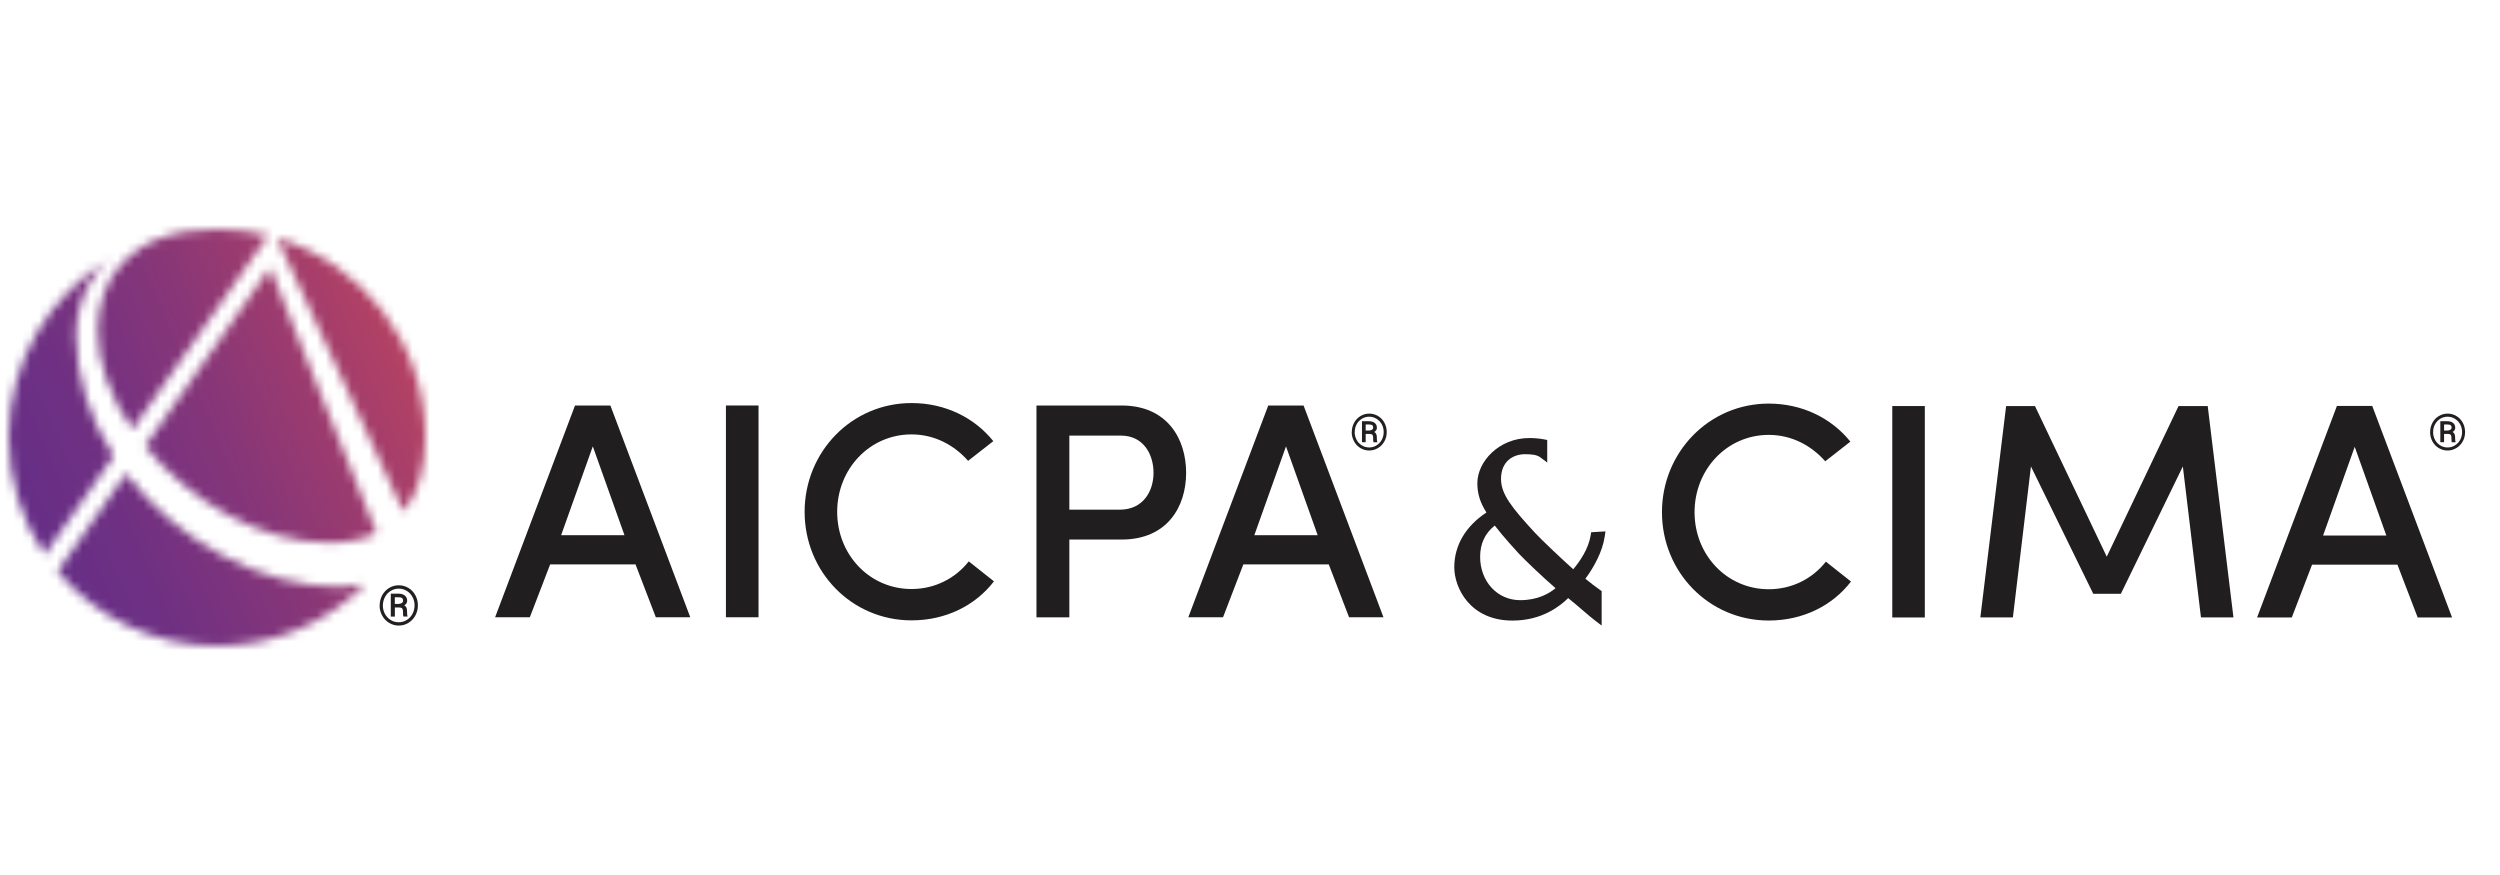 <svg width="380" height="133" viewBox="0 0 288 48" fill="none" xmlns="http://www.w3.org/2000/svg">
<path d="M184.505 45.661L183.708 45.053C183.345 44.777 182.956 44.439 182.479 44.031C181.99 43.611 181.395 43.097 180.655 42.501C179.771 43.36 177.708 45.091 174.235 45.091C169.351 45.091 167.533 41.323 167.533 38.947C167.533 36.432 168.843 34.213 171.238 32.639C170.505 31.492 170.191 30.464 170.191 29.26C170.191 26.802 172.649 24.062 176.178 24.062C176.749 24.062 177.307 24.113 177.834 24.207L178.241 24.282V26.884L177.445 26.288C177.044 25.987 176.467 25.925 175.664 25.925C174.398 25.925 172.918 26.671 172.918 28.771C172.918 30.539 174.166 32.088 176.824 34.972C177.552 35.768 180.091 38.157 181.238 39.178C181.984 38.294 182.981 36.859 183.238 35.304L183.301 34.915L184.95 34.815L184.862 35.417C184.611 37.147 183.595 38.984 182.636 40.269C183.213 40.746 183.771 41.172 184.298 41.542L184.511 41.693V45.661H184.505ZM172.197 34.144C171.075 35.028 170.511 36.232 170.511 37.743C170.511 40.589 172.492 42.74 175.125 42.74C177.131 42.74 178.448 41.987 179.2 41.36C177.74 40.106 175.595 38.044 174.962 37.367C174.762 37.147 173.144 35.398 172.197 34.144Z" fill="#231F20"/>
<mask id="mask0_56_205" style="mask-type:luminance" maskUnits="userSpaceOnUse" x="1" y="0" width="49" height="48">
<path d="M6.624 39.423C11.025 44.665 17.627 48 25.012 48C31.671 48 37.702 45.285 42.047 40.909C41.019 41.103 40.016 41.204 39.088 41.204C29.991 41.204 20.411 35.912 14.517 28.151L6.63 39.423H6.624ZM16.712 25.009C21.884 31.342 30.016 36.125 37.94 36.125C40.053 36.125 41.871 35.737 43.389 35.003L31.107 4.433L16.712 25.009ZM1.006 24C1.006 29.003 2.536 33.643 5.15 37.492L13.094 26.138C10.398 21.944 8.768 17.166 8.768 12.182C8.768 7.68 11.345 4.138 12.724 3.379C5.702 7.567 1 15.235 1 24.006M46.48 32.552C48.154 30.464 49.006 27.53 49.006 23.919C48.969 13.103 41.771 3.969 31.909 1.009L46.48 32.545V32.552ZM11.251 11.655C11.251 15.473 12.755 19.454 15.251 23.072L30.893 0.727C29.013 0.251 27.044 0 25.012 0C14.461 0 11.257 6.219 11.257 11.649" fill="white"/>
</mask>
<g mask="url(#mask0_56_205)">
<path d="M41.446 -17.508L-16.485 7.561L8.584 65.492L66.515 40.423L41.446 -17.508Z" fill="url(#paint0_linear_56_205)"/>
</g>
<path d="M73.219 38.621H63.376L61.037 44.709H57.037L66.241 20.314H70.316L79.52 44.709H75.551L73.213 38.621H73.219ZM64.648 35.254H71.94L68.291 25.022L64.642 35.254H64.648Z" fill="#211E1F"/>
<path d="M87.382 20.314H83.627V44.709H87.382V20.314Z" fill="#211E1F"/>
<path d="M114.504 40.571C112.379 43.336 108.981 45.066 105.012 45.066C98.109 45.066 92.692 39.474 92.692 32.564C92.692 25.655 98.109 20.032 105.012 20.032C108.906 20.032 112.272 21.731 114.429 24.42L111.526 26.69C109.934 24.884 107.664 23.643 105.012 23.643C100.159 23.643 96.442 27.643 96.442 32.564C96.442 37.486 100.159 41.455 105.012 41.455C107.702 41.455 110.078 40.213 111.601 38.27L114.504 40.571Z" fill="#211E1F"/>
<path d="M119.401 20.314H129.207C134.486 20.314 136.643 24.176 136.643 28.069C136.643 31.963 134.479 35.756 129.207 35.756H123.188V44.715H119.401V20.32V20.314ZM123.188 23.781V32.314H128.994C131.721 32.314 132.887 30.151 132.887 28.063C132.887 25.975 131.752 23.781 129.132 23.781H123.182H123.188Z" fill="#211E1F"/>
<path d="M153.075 38.621H143.232L140.893 44.709H136.893L146.103 20.314H150.172L159.376 44.709H155.413L153.075 38.621ZM144.504 35.254H151.796L148.147 25.022L144.498 35.254H144.504Z" fill="#211E1F"/>
<path d="M213.232 40.596C211.113 43.354 207.715 45.085 203.759 45.085C196.868 45.085 191.458 39.498 191.458 32.608C191.458 25.718 196.868 20.094 203.759 20.094C207.646 20.094 211.006 21.793 213.163 24.476L210.267 26.74C208.674 24.934 206.411 23.699 203.765 23.699C198.925 23.699 195.213 27.693 195.213 32.608C195.213 37.523 198.925 41.48 203.765 41.48C206.455 41.48 208.818 40.245 210.342 38.301L213.238 40.596H213.232Z" fill="#211E1F"/>
<path d="M221.739 20.376H217.99V44.733H221.739V20.376Z" fill="#211E1F"/>
<path d="M250.968 20.376H254.329L257.294 44.727H253.551L251.464 27.335L244.323 42.006H241.144L233.965 27.335L231.884 44.727H228.135L231.106 20.376H234.429L242.699 37.73L250.968 20.376Z" fill="#211E1F"/>
<path d="M276.178 38.652H266.348L264.015 44.733H260.015L269.213 20.363H273.282L282.479 44.733H278.517L276.185 38.652H276.178ZM267.62 35.291H274.906L271.263 25.072L267.62 35.291Z" fill="#211E1F"/>
<path d="M43.74 43.342C43.74 42.921 43.834 42.533 44.028 42.175C44.222 41.818 44.492 41.536 44.831 41.329C45.175 41.122 45.545 41.022 45.94 41.022C46.335 41.022 46.711 41.128 47.05 41.329C47.395 41.536 47.658 41.818 47.852 42.175C48.047 42.533 48.141 42.921 48.141 43.342C48.141 43.761 48.041 44.157 47.846 44.514C47.652 44.871 47.382 45.153 47.037 45.36C46.699 45.567 46.329 45.667 45.934 45.667C45.539 45.667 45.163 45.561 44.824 45.354C44.486 45.147 44.216 44.865 44.022 44.508C43.827 44.15 43.727 43.761 43.727 43.342M44.103 43.342C44.103 43.68 44.178 44 44.335 44.301C44.492 44.595 44.711 44.834 44.993 45.016C45.276 45.197 45.589 45.285 45.934 45.285C46.279 45.285 46.586 45.197 46.868 45.016C47.15 44.84 47.37 44.602 47.526 44.301C47.683 44.006 47.758 43.686 47.758 43.342C47.758 42.997 47.683 42.677 47.526 42.382C47.37 42.088 47.15 41.849 46.868 41.674C46.586 41.498 46.273 41.41 45.934 41.41C45.595 41.41 45.301 41.498 45.019 41.667C44.736 41.837 44.511 42.069 44.354 42.37C44.191 42.671 44.109 42.997 44.109 43.348M45.489 43.586V44.633H45.019V41.987H45.89C46.21 41.987 46.454 42.062 46.636 42.207C46.812 42.351 46.906 42.551 46.906 42.809C46.906 43.034 46.793 43.21 46.573 43.335C46.693 43.404 46.774 43.492 46.824 43.605C46.874 43.724 46.893 43.868 46.893 44.037C46.893 44.207 46.893 44.332 46.906 44.401C46.912 44.47 46.925 44.533 46.95 44.577V44.627H46.467C46.442 44.558 46.423 44.357 46.423 44.025C46.423 43.868 46.385 43.755 46.323 43.686C46.254 43.617 46.141 43.58 45.984 43.58H45.495L45.489 43.586ZM45.489 43.172H45.884C46.041 43.172 46.172 43.141 46.279 43.072C46.385 43.009 46.435 42.921 46.435 42.809C46.435 42.664 46.398 42.564 46.323 42.501C46.247 42.439 46.116 42.407 45.921 42.407H45.483V43.172H45.489Z" fill="#231F20"/>
<path d="M155.727 23.373C155.727 22.991 155.815 22.633 155.99 22.307C156.166 21.981 156.411 21.724 156.724 21.53C157.037 21.342 157.376 21.248 157.74 21.248C158.103 21.248 158.442 21.342 158.755 21.53C159.069 21.718 159.313 21.975 159.489 22.307C159.664 22.633 159.752 22.991 159.752 23.373C159.752 23.756 159.664 24.119 159.483 24.445C159.301 24.771 159.056 25.035 158.743 25.216C158.429 25.404 158.097 25.499 157.733 25.499C157.37 25.499 157.031 25.404 156.718 25.216C156.404 25.028 156.16 24.771 155.984 24.439C155.809 24.113 155.715 23.756 155.715 23.373M156.059 23.373C156.059 23.687 156.128 23.975 156.273 24.251C156.411 24.52 156.611 24.74 156.874 24.903C157.132 25.066 157.42 25.148 157.733 25.148C158.047 25.148 158.329 25.066 158.586 24.903C158.843 24.74 159.044 24.527 159.188 24.251C159.332 23.981 159.401 23.687 159.401 23.373C159.401 23.06 159.332 22.765 159.188 22.495C159.044 22.226 158.843 22.013 158.586 21.85C158.329 21.687 158.041 21.605 157.733 21.605C157.426 21.605 157.15 21.68 156.893 21.837C156.636 21.994 156.429 22.207 156.285 22.477C156.141 22.746 156.066 23.047 156.066 23.367M157.326 23.58V24.539H156.9V22.125H157.696C157.984 22.125 158.216 22.195 158.373 22.326C158.536 22.458 158.617 22.646 158.617 22.878C158.617 23.085 158.517 23.248 158.316 23.361C158.423 23.423 158.505 23.505 158.548 23.611C158.592 23.718 158.611 23.85 158.611 24.006C158.611 24.163 158.611 24.276 158.624 24.339C158.63 24.401 158.642 24.458 158.661 24.502V24.546H158.222C158.197 24.483 158.185 24.295 158.185 23.994C158.185 23.85 158.153 23.749 158.091 23.68C158.028 23.618 157.921 23.586 157.777 23.586H157.326V23.58ZM157.326 23.198H157.69C157.834 23.198 157.953 23.166 158.047 23.11C158.141 23.047 158.191 22.972 158.191 22.872C158.191 22.74 158.16 22.646 158.091 22.59C158.022 22.533 157.903 22.502 157.727 22.502H157.326V23.198Z" fill="#231F20"/>
<path d="M279.953 23.373C279.953 22.991 280.041 22.633 280.216 22.307C280.392 21.981 280.636 21.724 280.95 21.53C281.263 21.342 281.602 21.248 281.966 21.248C282.329 21.248 282.668 21.342 282.981 21.53C283.295 21.718 283.539 21.975 283.715 22.307C283.89 22.633 283.978 22.991 283.978 23.373C283.978 23.756 283.89 24.119 283.709 24.445C283.527 24.771 283.282 25.035 282.969 25.216C282.655 25.404 282.323 25.499 281.959 25.499C281.596 25.499 281.257 25.404 280.944 25.216C280.63 25.028 280.386 24.771 280.21 24.439C280.035 24.113 279.947 23.756 279.947 23.373M280.292 23.373C280.292 23.687 280.361 23.975 280.505 24.251C280.643 24.52 280.843 24.74 281.107 24.903C281.364 25.066 281.652 25.148 281.966 25.148C282.279 25.148 282.561 25.066 282.818 24.903C283.075 24.74 283.276 24.527 283.42 24.251C283.564 23.981 283.633 23.687 283.633 23.373C283.633 23.06 283.564 22.765 283.42 22.495C283.276 22.226 283.075 22.013 282.818 21.85C282.561 21.687 282.273 21.605 281.966 21.605C281.658 21.605 281.383 21.68 281.125 21.837C280.868 21.994 280.662 22.207 280.517 22.477C280.367 22.746 280.298 23.047 280.298 23.367M281.558 23.58V24.539H281.125V22.125H281.922C282.21 22.125 282.442 22.195 282.599 22.326C282.762 22.458 282.843 22.646 282.843 22.878C282.843 23.085 282.743 23.248 282.536 23.361C282.643 23.423 282.724 23.505 282.768 23.611C282.812 23.718 282.831 23.85 282.831 24.006C282.831 24.163 282.831 24.276 282.843 24.339C282.85 24.401 282.862 24.458 282.881 24.502V24.546H282.442C282.417 24.483 282.404 24.295 282.404 23.994C282.404 23.85 282.373 23.749 282.31 23.68C282.248 23.618 282.141 23.586 281.997 23.586H281.546L281.558 23.58ZM281.558 23.198H281.922C282.066 23.198 282.185 23.166 282.279 23.11C282.373 23.047 282.423 22.972 282.423 22.872C282.423 22.74 282.392 22.646 282.323 22.59C282.254 22.533 282.135 22.502 281.959 22.502H281.558V23.198Z" fill="#231F20"/>
<defs>
<linearGradient id="paint0_linear_56_205" x1="2.45" y1="32.295" x2="46.52" y2="13.224" gradientUnits="userSpaceOnUse">
<stop stop-color="#662E87"/>
<stop offset="0.2" stop-color="#6E3083"/>
<stop offset="0.53" stop-color="#873678"/>
<stop offset="0.94" stop-color="#AE4066"/>
<stop offset="1" stop-color="#B54264"/>
</linearGradient>
</defs>
</svg>
